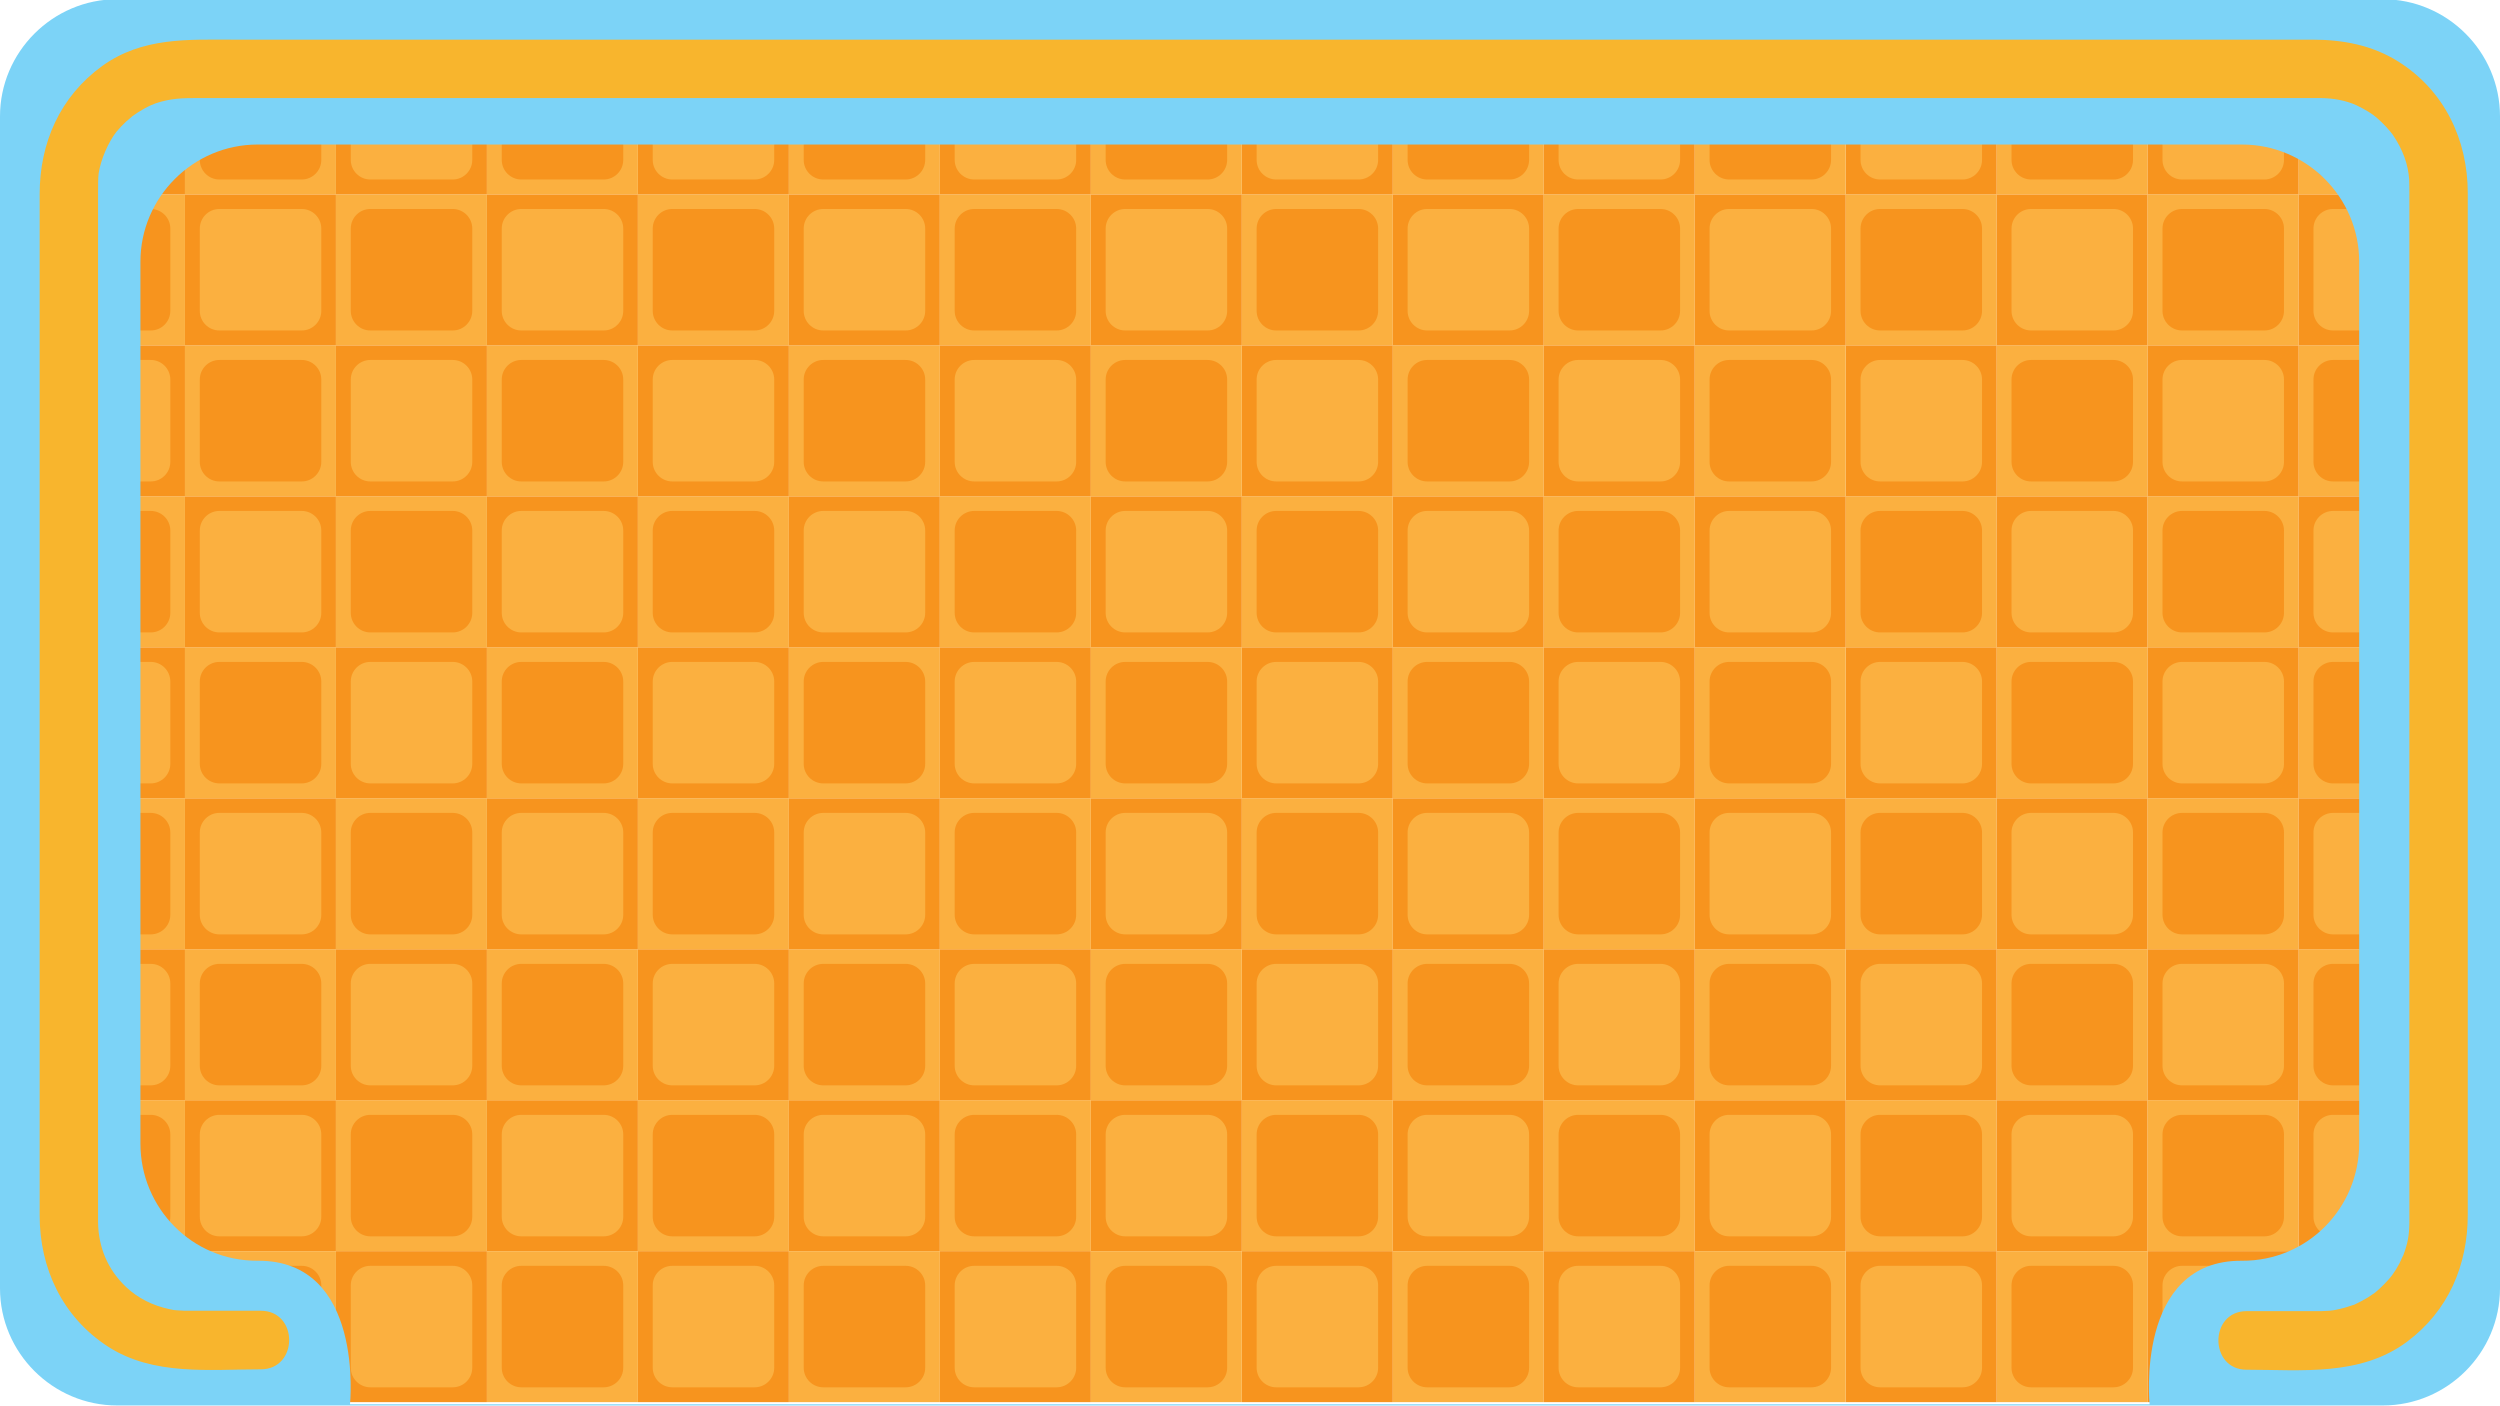 <?xml version="1.0" encoding="utf-8"?>
<!-- Generator: Adobe Illustrator 19.1.0, SVG Export Plug-In . SVG Version: 6.00 Build 0)  -->
<svg version="1.1" id="Layer_1" xmlns="http://www.w3.org/2000/svg" xmlns:xlink="http://www.w3.org/1999/xlink" x="0px" y="0px"
	 viewBox="0 0 1280 720" style="enable-background:new 0 0 1280 720;" xml:space="preserve">
<style type="text/css">
	.st0{fill:#FBB040;}
	.st1{fill:#F7941E;}
	.st2{fill:#7CD3F7;}
	.st3{fill:none;stroke:#F8B52D;stroke-width:24;stroke-miterlimit:10;}
	.st4{fill:#F8B52D;}
</style>
<g>
	<g>
		<g>
			<g>
				<rect x="945" y="563.3" class="st0" width="77.3" height="77.3"/>
				<path class="st1" d="M1004.8,633h-42.2c-5.5,0-10-4.5-10-10v-42.2c0-5.5,4.5-10,10-10h42.2c5.5,0,10,4.5,10,10V623
					C1014.8,628.5,1010.3,633,1004.8,633z"/>
				<rect x="1022.3" y="563.3" class="st1" width="77.3" height="77.3"/>
				<path class="st0" d="M1082.1,633h-42.2c-5.5,0-10-4.5-10-10v-42.2c0-5.5,4.5-10,10-10h42.2c5.5,0,10,4.5,10,10V623
					C1092.1,628.5,1087.6,633,1082.1,633z"/>
				<rect x="1022.3" y="486" class="st0" width="77.3" height="77.3"/>
				<path class="st1" d="M1039.9,555.7h42.2c5.5,0,10-4.5,10-10v-42.2c0-5.5-4.5-10-10-10h-42.2c-5.5,0-10,4.5-10,10v42.2
					C1029.9,551.2,1034.4,555.7,1039.9,555.7z"/>
				<rect x="945" y="486" class="st1" width="77.3" height="77.3"/>
				<path class="st0" d="M962.6,555.7h42.2c5.5,0,10-4.5,10-10v-42.2c0-5.5-4.5-10-10-10h-42.2c-5.5,0-10,4.5-10,10v42.2
					C952.6,551.2,957.1,555.7,962.6,555.7z"/>
			</g>
			<g>
				<rect x="1099.6" y="563.3" class="st0" width="77.3" height="77.3"/>
				<path class="st1" d="M1159.4,633h-42.2c-5.5,0-10-4.5-10-10v-42.2c0-5.5,4.5-10,10-10h42.2c5.5,0,10,4.5,10,10V623
					C1169.4,628.5,1164.9,633,1159.4,633z"/>
				<rect x="1176.9" y="563.3" class="st1" width="77.3" height="77.3"/>
				<path class="st0" d="M1236.7,633h-42.2c-5.5,0-10-4.5-10-10v-42.2c0-5.5,4.5-10,10-10h42.2c5.5,0,10,4.5,10,10V623
					C1246.7,628.5,1242.2,633,1236.7,633z"/>
				<rect x="1176.9" y="486" class="st0" width="77.3" height="77.3"/>
				<path class="st1" d="M1194.5,555.7h42.2c5.5,0,10-4.5,10-10v-42.2c0-5.5-4.5-10-10-10h-42.2c-5.5,0-10,4.5-10,10v42.2
					C1184.5,551.2,1189,555.7,1194.5,555.7z"/>
				<rect x="1099.6" y="486" class="st1" width="77.3" height="77.3"/>
				<path class="st0" d="M1117.2,555.7h42.2c5.5,0,10-4.5,10-10v-42.2c0-5.5-4.5-10-10-10h-42.2c-5.5,0-10,4.5-10,10v42.2
					C1107.2,551.2,1111.7,555.7,1117.2,555.7z"/>
			</g>
			<g>
				<rect x="635.8" y="563.3" class="st0" width="77.3" height="77.3"/>
				<path class="st1" d="M695.6,633h-42.2c-5.5,0-10-4.5-10-10v-42.2c0-5.5,4.5-10,10-10h42.2c5.5,0,10,4.5,10,10V623
					C705.6,628.5,701.1,633,695.6,633z"/>
				<rect x="713.1" y="563.3" class="st1" width="77.3" height="77.3"/>
				<path class="st0" d="M772.9,633h-42.2c-5.5,0-10-4.5-10-10v-42.2c0-5.5,4.5-10,10-10h42.2c5.5,0,10,4.5,10,10V623
					C782.9,628.5,778.4,633,772.9,633z"/>
				<rect x="713.1" y="486" class="st0" width="77.3" height="77.3"/>
				<path class="st1" d="M730.7,555.7h42.2c5.5,0,10-4.5,10-10v-42.2c0-5.5-4.5-10-10-10h-42.2c-5.5,0-10,4.5-10,10v42.2
					C720.7,551.2,725.2,555.7,730.7,555.7z"/>
				<rect x="635.8" y="486" class="st1" width="77.3" height="77.3"/>
				<path class="st0" d="M653.4,555.7h42.2c5.5,0,10-4.5,10-10v-42.2c0-5.5-4.5-10-10-10h-42.2c-5.5,0-10,4.5-10,10v42.2
					C643.4,551.2,647.9,555.7,653.4,555.7z"/>
			</g>
			<g>
				<rect x="790.4" y="563.3" class="st0" width="77.3" height="77.3"/>
				<path class="st1" d="M850.2,633H808c-5.5,0-10-4.5-10-10v-42.2c0-5.5,4.5-10,10-10h42.2c5.5,0,10,4.5,10,10V623
					C860.2,628.5,855.7,633,850.2,633z"/>
				<rect x="867.7" y="563.3" class="st1" width="77.3" height="77.3"/>
				<path class="st0" d="M927.5,633h-42.2c-5.5,0-10-4.5-10-10v-42.2c0-5.5,4.5-10,10-10h42.2c5.5,0,10,4.5,10,10V623
					C937.5,628.5,933,633,927.5,633z"/>
				<rect x="867.7" y="486" class="st0" width="77.3" height="77.3"/>
				<path class="st1" d="M885.3,555.7h42.2c5.5,0,10-4.5,10-10v-42.2c0-5.5-4.5-10-10-10h-42.2c-5.5,0-10,4.5-10,10v42.2
					C875.3,551.2,879.8,555.7,885.3,555.7z"/>
				<rect x="790.4" y="486" class="st1" width="77.3" height="77.3"/>
				<path class="st0" d="M808,555.7h42.2c5.5,0,10-4.5,10-10v-42.2c0-5.5-4.5-10-10-10H808c-5.5,0-10,4.5-10,10v42.2
					C798,551.2,802.5,555.7,808,555.7z"/>
			</g>
			<g>
				<rect x="945" y="408.7" class="st0" width="77.3" height="77.3"/>
				<path class="st1" d="M1004.8,478.4h-42.2c-5.5,0-10-4.5-10-10v-42.2c0-5.5,4.5-10,10-10h42.2c5.5,0,10,4.5,10,10v42.2
					C1014.8,473.9,1010.3,478.4,1004.8,478.4z"/>
				<rect x="1022.3" y="408.7" class="st1" width="77.3" height="77.3"/>
				<path class="st0" d="M1082.1,478.4h-42.2c-5.5,0-10-4.5-10-10v-42.2c0-5.5,4.5-10,10-10h42.2c5.5,0,10,4.5,10,10v42.2
					C1092.1,473.9,1087.6,478.4,1082.1,478.4z"/>
				<rect x="1022.3" y="331.4" class="st0" width="77.3" height="77.3"/>
				<path class="st1" d="M1039.9,401.1h42.2c5.5,0,10-4.5,10-10v-42.2c0-5.5-4.5-10-10-10h-42.2c-5.5,0-10,4.5-10,10v42.2
					C1029.9,396.6,1034.4,401.1,1039.9,401.1z"/>
				<rect x="945" y="331.4" class="st1" width="77.3" height="77.3"/>
				<path class="st0" d="M962.6,401.1h42.2c5.5,0,10-4.5,10-10v-42.2c0-5.5-4.5-10-10-10h-42.2c-5.5,0-10,4.5-10,10v42.2
					C952.6,396.6,957.1,401.1,962.6,401.1z"/>
			</g>
			<g>
				<rect x="1099.6" y="408.7" class="st0" width="77.3" height="77.3"/>
				<path class="st1" d="M1159.4,478.4h-42.2c-5.5,0-10-4.5-10-10v-42.2c0-5.5,4.5-10,10-10h42.2c5.5,0,10,4.5,10,10v42.2
					C1169.4,473.9,1164.9,478.4,1159.4,478.4z"/>
				<rect x="1176.9" y="408.7" class="st1" width="77.3" height="77.3"/>
				<path class="st0" d="M1236.7,478.4h-42.2c-5.5,0-10-4.5-10-10v-42.2c0-5.5,4.5-10,10-10h42.2c5.5,0,10,4.5,10,10v42.2
					C1246.7,473.9,1242.2,478.4,1236.7,478.4z"/>
				<rect x="1176.9" y="331.4" class="st0" width="77.3" height="77.3"/>
				<path class="st1" d="M1194.5,401.1h42.2c5.5,0,10-4.5,10-10v-42.2c0-5.5-4.5-10-10-10h-42.2c-5.5,0-10,4.5-10,10v42.2
					C1184.5,396.6,1189,401.1,1194.5,401.1z"/>
				<rect x="1099.6" y="331.4" class="st1" width="77.3" height="77.3"/>
				<path class="st0" d="M1117.2,401.1h42.2c5.5,0,10-4.5,10-10v-42.2c0-5.5-4.5-10-10-10h-42.2c-5.5,0-10,4.5-10,10v42.2
					C1107.2,396.6,1111.7,401.1,1117.2,401.1z"/>
			</g>
			<g>
				<rect x="635.8" y="408.7" class="st0" width="77.3" height="77.3"/>
				<path class="st1" d="M695.6,478.4h-42.2c-5.5,0-10-4.5-10-10v-42.2c0-5.5,4.5-10,10-10h42.2c5.5,0,10,4.5,10,10v42.2
					C705.6,473.9,701.1,478.4,695.6,478.4z"/>
				<rect x="713.1" y="408.7" class="st1" width="77.3" height="77.3"/>
				<path class="st0" d="M772.9,478.4h-42.2c-5.5,0-10-4.5-10-10v-42.2c0-5.5,4.5-10,10-10h42.2c5.5,0,10,4.5,10,10v42.2
					C782.9,473.9,778.4,478.4,772.9,478.4z"/>
				<rect x="713.1" y="331.4" class="st0" width="77.3" height="77.3"/>
				<path class="st1" d="M730.7,401.1h42.2c5.5,0,10-4.5,10-10v-42.2c0-5.5-4.5-10-10-10h-42.2c-5.5,0-10,4.5-10,10v42.2
					C720.7,396.6,725.2,401.1,730.7,401.1z"/>
				<rect x="635.8" y="331.4" class="st1" width="77.3" height="77.3"/>
				<path class="st0" d="M653.4,401.1h42.2c5.5,0,10-4.5,10-10v-42.2c0-5.5-4.5-10-10-10h-42.2c-5.5,0-10,4.5-10,10v42.2
					C643.4,396.6,647.9,401.1,653.4,401.1z"/>
			</g>
			<g>
				<rect x="790.4" y="408.7" class="st0" width="77.3" height="77.3"/>
				<path class="st1" d="M850.2,478.4H808c-5.5,0-10-4.5-10-10v-42.2c0-5.5,4.5-10,10-10h42.2c5.5,0,10,4.5,10,10v42.2
					C860.2,473.9,855.7,478.4,850.2,478.4z"/>
				<rect x="867.7" y="408.7" class="st1" width="77.3" height="77.3"/>
				<path class="st0" d="M927.5,478.4h-42.2c-5.5,0-10-4.5-10-10v-42.2c0-5.5,4.5-10,10-10h42.2c5.5,0,10,4.5,10,10v42.2
					C937.5,473.9,933,478.4,927.5,478.4z"/>
				<rect x="867.7" y="331.4" class="st0" width="77.3" height="77.3"/>
				<path class="st1" d="M885.3,401.1h42.2c5.5,0,10-4.5,10-10v-42.2c0-5.5-4.5-10-10-10h-42.2c-5.5,0-10,4.5-10,10v42.2
					C875.3,396.6,879.8,401.1,885.3,401.1z"/>
				<rect x="790.4" y="331.4" class="st1" width="77.3" height="77.3"/>
				<path class="st0" d="M808,401.1h42.2c5.5,0,10-4.5,10-10v-42.2c0-5.5-4.5-10-10-10H808c-5.5,0-10,4.5-10,10v42.2
					C798,396.6,802.5,401.1,808,401.1z"/>
			</g>
			<g>
				<rect x="945" y="254.1" class="st0" width="77.3" height="77.3"/>
				<path class="st1" d="M1004.8,323.8h-42.2c-5.5,0-10-4.5-10-10v-42.2c0-5.5,4.5-10,10-10h42.2c5.5,0,10,4.5,10,10v42.2
					C1014.8,319.3,1010.3,323.8,1004.8,323.8z"/>
				<rect x="1022.3" y="254.1" class="st1" width="77.3" height="77.3"/>
				<path class="st0" d="M1082.1,323.8h-42.2c-5.5,0-10-4.5-10-10v-42.2c0-5.5,4.5-10,10-10h42.2c5.5,0,10,4.5,10,10v42.2
					C1092.1,319.3,1087.6,323.8,1082.1,323.8z"/>
				<rect x="1022.3" y="176.8" class="st0" width="77.3" height="77.3"/>
				<path class="st1" d="M1039.9,246.5h42.2c5.5,0,10-4.5,10-10v-42.2c0-5.5-4.5-10-10-10h-42.2c-5.5,0-10,4.5-10,10v42.2
					C1029.9,242,1034.4,246.5,1039.9,246.5z"/>
				<rect x="945" y="176.8" class="st1" width="77.3" height="77.3"/>
				<path class="st0" d="M962.6,246.5h42.2c5.5,0,10-4.5,10-10v-42.2c0-5.5-4.5-10-10-10h-42.2c-5.5,0-10,4.5-10,10v42.2
					C952.6,242,957.1,246.5,962.6,246.5z"/>
			</g>
			<g>
				<rect x="1099.6" y="254.1" class="st0" width="77.3" height="77.3"/>
				<path class="st1" d="M1159.4,323.8h-42.2c-5.5,0-10-4.5-10-10v-42.2c0-5.5,4.5-10,10-10h42.2c5.5,0,10,4.5,10,10v42.2
					C1169.4,319.3,1164.9,323.8,1159.4,323.8z"/>
				<rect x="1176.9" y="254.1" class="st1" width="77.3" height="77.3"/>
				<path class="st0" d="M1236.7,323.8h-42.2c-5.5,0-10-4.5-10-10v-42.2c0-5.5,4.5-10,10-10h42.2c5.5,0,10,4.5,10,10v42.2
					C1246.7,319.3,1242.2,323.8,1236.7,323.8z"/>
				<rect x="1176.9" y="176.8" class="st0" width="77.3" height="77.3"/>
				<path class="st1" d="M1194.5,246.5h42.2c5.5,0,10-4.5,10-10v-42.2c0-5.5-4.5-10-10-10h-42.2c-5.5,0-10,4.5-10,10v42.2
					C1184.5,242,1189,246.5,1194.5,246.5z"/>
				<rect x="1099.6" y="176.8" class="st1" width="77.3" height="77.3"/>
				<path class="st0" d="M1117.2,246.5h42.2c5.5,0,10-4.5,10-10v-42.2c0-5.5-4.5-10-10-10h-42.2c-5.5,0-10,4.5-10,10v42.2
					C1107.2,242,1111.7,246.5,1117.2,246.5z"/>
			</g>
			<g>
				<rect x="635.8" y="254.1" class="st0" width="77.3" height="77.3"/>
				<path class="st1" d="M695.6,323.8h-42.2c-5.5,0-10-4.5-10-10v-42.2c0-5.5,4.5-10,10-10h42.2c5.5,0,10,4.5,10,10v42.2
					C705.6,319.3,701.1,323.8,695.6,323.8z"/>
				<rect x="713.1" y="254.1" class="st1" width="77.3" height="77.3"/>
				<path class="st0" d="M772.9,323.8h-42.2c-5.5,0-10-4.5-10-10v-42.2c0-5.5,4.5-10,10-10h42.2c5.5,0,10,4.5,10,10v42.2
					C782.9,319.3,778.4,323.8,772.9,323.8z"/>
				<rect x="713.1" y="176.8" class="st0" width="77.3" height="77.3"/>
				<path class="st1" d="M730.7,246.5h42.2c5.5,0,10-4.5,10-10v-42.2c0-5.5-4.5-10-10-10h-42.2c-5.5,0-10,4.5-10,10v42.2
					C720.7,242,725.2,246.5,730.7,246.5z"/>
				<rect x="635.8" y="176.8" class="st1" width="77.3" height="77.3"/>
				<path class="st0" d="M653.4,246.5h42.2c5.5,0,10-4.5,10-10v-42.2c0-5.5-4.5-10-10-10h-42.2c-5.5,0-10,4.5-10,10v42.2
					C643.4,242,647.9,246.5,653.4,246.5z"/>
			</g>
			<g>
				<rect x="790.4" y="254.1" class="st0" width="77.3" height="77.3"/>
				<path class="st1" d="M850.2,323.8H808c-5.5,0-10-4.5-10-10v-42.2c0-5.5,4.5-10,10-10h42.2c5.5,0,10,4.5,10,10v42.2
					C860.2,319.3,855.7,323.8,850.2,323.8z"/>
				<rect x="867.7" y="254.1" class="st1" width="77.3" height="77.3"/>
				<path class="st0" d="M927.5,323.8h-42.2c-5.5,0-10-4.5-10-10v-42.2c0-5.5,4.5-10,10-10h42.2c5.5,0,10,4.5,10,10v42.2
					C937.5,319.3,933,323.8,927.5,323.8z"/>
				<rect x="867.7" y="176.8" class="st0" width="77.3" height="77.3"/>
				<path class="st1" d="M885.3,246.5h42.2c5.5,0,10-4.5,10-10v-42.2c0-5.5-4.5-10-10-10h-42.2c-5.5,0-10,4.5-10,10v42.2
					C875.3,242,879.8,246.5,885.3,246.5z"/>
				<rect x="790.4" y="176.8" class="st1" width="77.3" height="77.3"/>
				<path class="st0" d="M808,246.5h42.2c5.5,0,10-4.5,10-10v-42.2c0-5.5-4.5-10-10-10H808c-5.5,0-10,4.5-10,10v42.2
					C798,242,802.5,246.5,808,246.5z"/>
			</g>
			<g>
				<rect x="945" y="99.5" class="st0" width="77.3" height="77.3"/>
				<path class="st1" d="M1004.8,169.2h-42.2c-5.5,0-10-4.5-10-10V117c0-5.5,4.5-10,10-10h42.2c5.5,0,10,4.5,10,10v42.2
					C1014.8,164.7,1010.3,169.2,1004.8,169.2z"/>
				<rect x="1022.3" y="99.5" class="st1" width="77.3" height="77.3"/>
				<path class="st0" d="M1082.1,169.2h-42.2c-5.5,0-10-4.5-10-10V117c0-5.5,4.5-10,10-10h42.2c5.5,0,10,4.5,10,10v42.2
					C1092.1,164.7,1087.6,169.2,1082.1,169.2z"/>
				<rect x="1022.3" y="22.2" class="st0" width="77.3" height="77.3"/>
				<path class="st1" d="M1039.9,91.9h42.2c5.5,0,10-4.5,10-10V39.7c0-5.5-4.5-10-10-10h-42.2c-5.5,0-10,4.5-10,10v42.2
					C1029.9,87.4,1034.4,91.9,1039.9,91.9z"/>
				<rect x="945" y="22.2" class="st1" width="77.3" height="77.3"/>
				<path class="st0" d="M962.6,91.9h42.2c5.5,0,10-4.5,10-10V39.7c0-5.5-4.5-10-10-10h-42.2c-5.5,0-10,4.5-10,10v42.2
					C952.6,87.4,957.1,91.9,962.6,91.9z"/>
			</g>
			<g>
				<rect x="1099.6" y="99.5" class="st0" width="77.3" height="77.3"/>
				<path class="st1" d="M1159.4,169.2h-42.2c-5.5,0-10-4.5-10-10V117c0-5.5,4.5-10,10-10h42.2c5.5,0,10,4.5,10,10v42.2
					C1169.4,164.7,1164.9,169.2,1159.4,169.2z"/>
				<rect x="1176.9" y="99.5" class="st1" width="77.3" height="77.3"/>
				<path class="st0" d="M1236.7,169.2h-42.2c-5.5,0-10-4.5-10-10V117c0-5.5,4.5-10,10-10h42.2c5.5,0,10,4.5,10,10v42.2
					C1246.7,164.7,1242.2,169.2,1236.7,169.2z"/>
				<rect x="1176.9" y="22.2" class="st0" width="77.3" height="77.3"/>
				<path class="st1" d="M1194.5,91.9h42.2c5.5,0,10-4.5,10-10V39.7c0-5.5-4.5-10-10-10h-42.2c-5.5,0-10,4.5-10,10v42.2
					C1184.5,87.4,1189,91.9,1194.5,91.9z"/>
				<rect x="1099.6" y="22.2" class="st1" width="77.3" height="77.3"/>
				<path class="st0" d="M1117.2,91.9h42.2c5.5,0,10-4.5,10-10V39.7c0-5.5-4.5-10-10-10h-42.2c-5.5,0-10,4.5-10,10v42.2
					C1107.2,87.4,1111.7,91.9,1117.2,91.9z"/>
			</g>
			<g>
				<rect x="635.8" y="99.5" class="st0" width="77.3" height="77.3"/>
				<path class="st1" d="M695.6,169.2h-42.2c-5.5,0-10-4.5-10-10V117c0-5.5,4.5-10,10-10h42.2c5.5,0,10,4.5,10,10v42.2
					C705.6,164.7,701.1,169.2,695.6,169.2z"/>
				<rect x="713.1" y="99.5" class="st1" width="77.3" height="77.3"/>
				<path class="st0" d="M772.9,169.2h-42.2c-5.5,0-10-4.5-10-10V117c0-5.5,4.5-10,10-10h42.2c5.5,0,10,4.5,10,10v42.2
					C782.9,164.7,778.4,169.2,772.9,169.2z"/>
				<rect x="713.1" y="22.2" class="st0" width="77.3" height="77.3"/>
				<path class="st1" d="M730.7,91.9h42.2c5.5,0,10-4.5,10-10V39.7c0-5.5-4.5-10-10-10h-42.2c-5.5,0-10,4.5-10,10v42.2
					C720.7,87.4,725.2,91.9,730.7,91.9z"/>
				<rect x="635.8" y="22.2" class="st1" width="77.3" height="77.3"/>
				<path class="st0" d="M653.4,91.9h42.2c5.5,0,10-4.5,10-10V39.7c0-5.5-4.5-10-10-10h-42.2c-5.5,0-10,4.5-10,10v42.2
					C643.4,87.4,647.9,91.9,653.4,91.9z"/>
			</g>
			<g>
				<rect x="790.4" y="99.5" class="st0" width="77.3" height="77.3"/>
				<path class="st1" d="M850.2,169.2H808c-5.5,0-10-4.5-10-10V117c0-5.5,4.5-10,10-10h42.2c5.5,0,10,4.5,10,10v42.2
					C860.2,164.7,855.7,169.2,850.2,169.2z"/>
				<rect x="867.7" y="99.5" class="st1" width="77.3" height="77.3"/>
				<path class="st0" d="M927.5,169.2h-42.2c-5.5,0-10-4.5-10-10V117c0-5.5,4.5-10,10-10h42.2c5.5,0,10,4.5,10,10v42.2
					C937.5,164.7,933,169.2,927.5,169.2z"/>
				<rect x="867.7" y="22.2" class="st0" width="77.3" height="77.3"/>
				<path class="st1" d="M885.3,91.9h42.2c5.5,0,10-4.5,10-10V39.7c0-5.5-4.5-10-10-10h-42.2c-5.5,0-10,4.5-10,10v42.2
					C875.3,87.4,879.8,91.9,885.3,91.9z"/>
				<rect x="790.4" y="22.2" class="st1" width="77.3" height="77.3"/>
				<path class="st0" d="M808,91.9h42.2c5.5,0,10-4.5,10-10V39.7c0-5.5-4.5-10-10-10H808c-5.5,0-10,4.5-10,10v42.2
					C798,87.4,802.5,91.9,808,91.9z"/>
			</g>
			<g>
				<rect x="326.6" y="563.3" class="st0" width="77.3" height="77.3"/>
				<path class="st1" d="M386.4,633h-42.2c-5.5,0-10-4.5-10-10v-42.2c0-5.5,4.5-10,10-10h42.2c5.5,0,10,4.5,10,10V623
					C396.4,628.5,391.9,633,386.4,633z"/>
				<rect x="403.9" y="563.3" class="st1" width="77.3" height="77.3"/>
				<path class="st0" d="M463.7,633h-42.2c-5.5,0-10-4.5-10-10v-42.2c0-5.5,4.5-10,10-10h42.2c5.5,0,10,4.5,10,10V623
					C473.7,628.5,469.2,633,463.7,633z"/>
				<rect x="403.9" y="486" class="st0" width="77.3" height="77.3"/>
				<path class="st1" d="M421.5,555.7h42.2c5.5,0,10-4.5,10-10v-42.2c0-5.5-4.5-10-10-10h-42.2c-5.5,0-10,4.5-10,10v42.2
					C411.5,551.2,416,555.7,421.5,555.7z"/>
				<rect x="326.6" y="486" class="st1" width="77.3" height="77.3"/>
				<path class="st0" d="M344.2,555.7h42.2c5.5,0,10-4.5,10-10v-42.2c0-5.5-4.5-10-10-10h-42.2c-5.5,0-10,4.5-10,10v42.2
					C334.2,551.2,338.7,555.7,344.2,555.7z"/>
			</g>
			<g>
				<rect x="481.2" y="563.3" class="st0" width="77.3" height="77.3"/>
				<path class="st1" d="M541,633h-42.2c-5.5,0-10-4.5-10-10v-42.2c0-5.5,4.5-10,10-10H541c5.5,0,10,4.5,10,10V623
					C551,628.5,546.5,633,541,633z"/>
				<rect x="558.5" y="563.3" class="st1" width="77.3" height="77.3"/>
				<path class="st0" d="M618.3,633h-42.2c-5.5,0-10-4.5-10-10v-42.2c0-5.5,4.5-10,10-10h42.2c5.5,0,10,4.5,10,10V623
					C628.3,628.5,623.8,633,618.3,633z"/>
				<rect x="558.5" y="486" class="st0" width="77.3" height="77.3"/>
				<path class="st1" d="M576.1,555.7h42.2c5.5,0,10-4.5,10-10v-42.2c0-5.5-4.5-10-10-10h-42.2c-5.5,0-10,4.5-10,10v42.2
					C566.1,551.2,570.6,555.7,576.1,555.7z"/>
				<rect x="481.2" y="486" class="st1" width="77.3" height="77.3"/>
				<path class="st0" d="M498.8,555.7H541c5.5,0,10-4.5,10-10v-42.2c0-5.5-4.5-10-10-10h-42.2c-5.5,0-10,4.5-10,10v42.2
					C488.8,551.2,493.3,555.7,498.8,555.7z"/>
			</g>
			<g>
				<rect x="17.4" y="563.3" class="st0" width="77.3" height="77.3"/>
				<path class="st1" d="M77.2,633H35c-5.5,0-10-4.5-10-10v-42.2c0-5.5,4.5-10,10-10h42.2c5.5,0,10,4.5,10,10V623
					C87.2,628.5,82.7,633,77.2,633z"/>
				<rect x="94.7" y="563.3" class="st1" width="77.3" height="77.3"/>
				<path class="st0" d="M154.5,633h-42.2c-5.5,0-10-4.5-10-10v-42.2c0-5.5,4.5-10,10-10h42.2c5.5,0,10,4.5,10,10V623
					C164.5,628.5,160,633,154.5,633z"/>
				<rect x="94.7" y="486" class="st0" width="77.3" height="77.3"/>
				<path class="st1" d="M112.3,555.7h42.2c5.5,0,10-4.5,10-10v-42.2c0-5.5-4.5-10-10-10h-42.2c-5.5,0-10,4.5-10,10v42.2
					C102.3,551.2,106.8,555.7,112.3,555.7z"/>
				<rect x="17.4" y="486" class="st1" width="77.3" height="77.3"/>
				<path class="st0" d="M35,555.7h42.2c5.5,0,10-4.5,10-10v-42.2c0-5.5-4.5-10-10-10H35c-5.5,0-10,4.5-10,10v42.2
					C25,551.2,29.5,555.7,35,555.7z"/>
			</g>
			<g>
				<rect x="172" y="563.3" class="st0" width="77.3" height="77.3"/>
				<path class="st1" d="M231.8,633h-42.2c-5.5,0-10-4.5-10-10v-42.2c0-5.5,4.5-10,10-10h42.2c5.5,0,10,4.5,10,10V623
					C241.8,628.5,237.3,633,231.8,633z"/>
				<rect x="249.3" y="563.3" class="st1" width="77.3" height="77.3"/>
				<path class="st0" d="M309.1,633h-42.2c-5.5,0-10-4.5-10-10v-42.2c0-5.5,4.5-10,10-10h42.2c5.5,0,10,4.5,10,10V623
					C319.1,628.5,314.6,633,309.1,633z"/>
				<rect x="249.3" y="486" class="st0" width="77.3" height="77.3"/>
				<path class="st1" d="M266.9,555.7h42.2c5.5,0,10-4.5,10-10v-42.2c0-5.5-4.5-10-10-10h-42.2c-5.5,0-10,4.5-10,10v42.2
					C256.9,551.2,261.4,555.7,266.9,555.7z"/>
				<rect x="172" y="486" class="st1" width="77.3" height="77.3"/>
				<path class="st0" d="M189.6,555.7h42.2c5.5,0,10-4.5,10-10v-42.2c0-5.5-4.5-10-10-10h-42.2c-5.5,0-10,4.5-10,10v42.2
					C179.6,551.2,184.1,555.7,189.6,555.7z"/>
			</g>
			<g>
				<rect x="326.6" y="408.7" class="st0" width="77.3" height="77.3"/>
				<path class="st1" d="M386.4,478.4h-42.2c-5.5,0-10-4.5-10-10v-42.2c0-5.5,4.5-10,10-10h42.2c5.5,0,10,4.5,10,10v42.2
					C396.4,473.9,391.9,478.4,386.4,478.4z"/>
				<rect x="403.9" y="408.7" class="st1" width="77.3" height="77.3"/>
				<path class="st0" d="M463.7,478.4h-42.2c-5.5,0-10-4.5-10-10v-42.2c0-5.5,4.5-10,10-10h42.2c5.5,0,10,4.5,10,10v42.2
					C473.7,473.9,469.2,478.4,463.7,478.4z"/>
				<rect x="403.9" y="331.4" class="st0" width="77.3" height="77.3"/>
				<path class="st1" d="M421.5,401.1h42.2c5.5,0,10-4.5,10-10v-42.2c0-5.5-4.5-10-10-10h-42.2c-5.5,0-10,4.5-10,10v42.2
					C411.5,396.6,416,401.1,421.5,401.1z"/>
				<rect x="326.6" y="331.4" class="st1" width="77.3" height="77.3"/>
				<path class="st0" d="M344.2,401.1h42.2c5.5,0,10-4.5,10-10v-42.2c0-5.5-4.5-10-10-10h-42.2c-5.5,0-10,4.5-10,10v42.2
					C334.2,396.6,338.7,401.1,344.2,401.1z"/>
			</g>
			<g>
				<rect x="481.2" y="408.7" class="st0" width="77.3" height="77.3"/>
				<path class="st1" d="M541,478.4h-42.2c-5.5,0-10-4.5-10-10v-42.2c0-5.5,4.5-10,10-10H541c5.5,0,10,4.5,10,10v42.2
					C551,473.9,546.5,478.4,541,478.4z"/>
				<rect x="558.5" y="408.7" class="st1" width="77.3" height="77.3"/>
				<path class="st0" d="M618.3,478.4h-42.2c-5.5,0-10-4.5-10-10v-42.2c0-5.5,4.5-10,10-10h42.2c5.5,0,10,4.5,10,10v42.2
					C628.3,473.9,623.8,478.4,618.3,478.4z"/>
				<rect x="558.5" y="331.4" class="st0" width="77.3" height="77.3"/>
				<path class="st1" d="M576.1,401.1h42.2c5.5,0,10-4.5,10-10v-42.2c0-5.5-4.5-10-10-10h-42.2c-5.5,0-10,4.5-10,10v42.2
					C566.1,396.6,570.6,401.1,576.1,401.1z"/>
				<rect x="481.2" y="331.4" class="st1" width="77.3" height="77.3"/>
				<path class="st0" d="M498.8,401.1H541c5.5,0,10-4.5,10-10v-42.2c0-5.5-4.5-10-10-10h-42.2c-5.5,0-10,4.5-10,10v42.2
					C488.8,396.6,493.3,401.1,498.8,401.1z"/>
			</g>
			<g>
				<rect x="17.4" y="408.7" class="st0" width="77.3" height="77.3"/>
				<path class="st1" d="M77.2,478.4H35c-5.5,0-10-4.5-10-10v-42.2c0-5.5,4.5-10,10-10h42.2c5.5,0,10,4.5,10,10v42.2
					C87.2,473.9,82.7,478.4,77.2,478.4z"/>
				<rect x="94.7" y="408.7" class="st1" width="77.3" height="77.3"/>
				<path class="st0" d="M154.5,478.4h-42.2c-5.5,0-10-4.5-10-10v-42.2c0-5.5,4.5-10,10-10h42.2c5.5,0,10,4.5,10,10v42.2
					C164.5,473.9,160,478.4,154.5,478.4z"/>
				<rect x="94.7" y="331.4" class="st0" width="77.3" height="77.3"/>
				<path class="st1" d="M112.3,401.1h42.2c5.5,0,10-4.5,10-10v-42.2c0-5.5-4.5-10-10-10h-42.2c-5.5,0-10,4.5-10,10v42.2
					C102.3,396.6,106.8,401.1,112.3,401.1z"/>
				<rect x="17.4" y="331.4" class="st1" width="77.3" height="77.3"/>
				<path class="st0" d="M35,401.1h42.2c5.5,0,10-4.5,10-10v-42.2c0-5.5-4.5-10-10-10H35c-5.5,0-10,4.5-10,10v42.2
					C25,396.6,29.5,401.1,35,401.1z"/>
			</g>
			<g>
				<rect x="172" y="408.7" class="st0" width="77.3" height="77.3"/>
				<path class="st1" d="M231.8,478.4h-42.2c-5.5,0-10-4.5-10-10v-42.2c0-5.5,4.5-10,10-10h42.2c5.5,0,10,4.5,10,10v42.2
					C241.8,473.9,237.3,478.4,231.8,478.4z"/>
				<rect x="249.3" y="408.7" class="st1" width="77.3" height="77.3"/>
				<path class="st0" d="M309.1,478.4h-42.2c-5.5,0-10-4.5-10-10v-42.2c0-5.5,4.5-10,10-10h42.2c5.5,0,10,4.5,10,10v42.2
					C319.1,473.9,314.6,478.4,309.1,478.4z"/>
				<rect x="249.3" y="331.4" class="st0" width="77.3" height="77.3"/>
				<path class="st1" d="M266.9,401.1h42.2c5.5,0,10-4.5,10-10v-42.2c0-5.5-4.5-10-10-10h-42.2c-5.5,0-10,4.5-10,10v42.2
					C256.9,396.6,261.4,401.1,266.9,401.1z"/>
				<rect x="172" y="331.4" class="st1" width="77.3" height="77.3"/>
				<path class="st0" d="M189.6,401.1h42.2c5.5,0,10-4.5,10-10v-42.2c0-5.5-4.5-10-10-10h-42.2c-5.5,0-10,4.5-10,10v42.2
					C179.6,396.6,184.1,401.1,189.6,401.1z"/>
			</g>
			<g>
				<rect x="326.6" y="254.1" class="st0" width="77.3" height="77.3"/>
				<path class="st1" d="M386.4,323.8h-42.2c-5.5,0-10-4.5-10-10v-42.2c0-5.5,4.5-10,10-10h42.2c5.5,0,10,4.5,10,10v42.2
					C396.4,319.3,391.9,323.8,386.4,323.8z"/>
				<rect x="403.9" y="254.1" class="st1" width="77.3" height="77.3"/>
				<path class="st0" d="M463.7,323.8h-42.2c-5.5,0-10-4.5-10-10v-42.2c0-5.5,4.5-10,10-10h42.2c5.5,0,10,4.5,10,10v42.2
					C473.7,319.3,469.2,323.8,463.7,323.8z"/>
				<rect x="403.9" y="176.8" class="st0" width="77.3" height="77.3"/>
				<path class="st1" d="M421.5,246.5h42.2c5.5,0,10-4.5,10-10v-42.2c0-5.5-4.5-10-10-10h-42.2c-5.5,0-10,4.5-10,10v42.2
					C411.5,242,416,246.5,421.5,246.5z"/>
				<rect x="326.6" y="176.8" class="st1" width="77.3" height="77.3"/>
				<path class="st0" d="M344.2,246.5h42.2c5.5,0,10-4.5,10-10v-42.2c0-5.5-4.5-10-10-10h-42.2c-5.5,0-10,4.5-10,10v42.2
					C334.2,242,338.7,246.5,344.2,246.5z"/>
			</g>
			<g>
				<rect x="481.2" y="254.1" class="st0" width="77.3" height="77.3"/>
				<path class="st1" d="M541,323.8h-42.2c-5.5,0-10-4.5-10-10v-42.2c0-5.5,4.5-10,10-10H541c5.5,0,10,4.5,10,10v42.2
					C551,319.3,546.5,323.8,541,323.8z"/>
				<rect x="558.5" y="254.1" class="st1" width="77.3" height="77.3"/>
				<path class="st0" d="M618.3,323.8h-42.2c-5.5,0-10-4.5-10-10v-42.2c0-5.5,4.5-10,10-10h42.2c5.5,0,10,4.5,10,10v42.2
					C628.3,319.3,623.8,323.8,618.3,323.8z"/>
				<rect x="558.5" y="176.8" class="st0" width="77.3" height="77.3"/>
				<path class="st1" d="M576.1,246.5h42.2c5.5,0,10-4.5,10-10v-42.2c0-5.5-4.5-10-10-10h-42.2c-5.5,0-10,4.5-10,10v42.2
					C566.1,242,570.6,246.5,576.1,246.5z"/>
				<rect x="481.2" y="176.8" class="st1" width="77.3" height="77.3"/>
				<path class="st0" d="M498.8,246.5H541c5.5,0,10-4.5,10-10v-42.2c0-5.5-4.5-10-10-10h-42.2c-5.5,0-10,4.5-10,10v42.2
					C488.8,242,493.3,246.5,498.8,246.5z"/>
			</g>
			<g>
				<rect x="17.4" y="254.1" class="st0" width="77.3" height="77.3"/>
				<path class="st1" d="M77.2,323.8H35c-5.5,0-10-4.5-10-10v-42.2c0-5.5,4.5-10,10-10h42.2c5.5,0,10,4.5,10,10v42.2
					C87.2,319.3,82.7,323.8,77.2,323.8z"/>
				<rect x="94.7" y="254.1" class="st1" width="77.3" height="77.3"/>
				<path class="st0" d="M154.5,323.8h-42.2c-5.5,0-10-4.5-10-10v-42.2c0-5.5,4.5-10,10-10h42.2c5.5,0,10,4.5,10,10v42.2
					C164.5,319.3,160,323.8,154.5,323.8z"/>
				<rect x="94.7" y="176.8" class="st0" width="77.3" height="77.3"/>
				<path class="st1" d="M112.3,246.5h42.2c5.5,0,10-4.5,10-10v-42.2c0-5.5-4.5-10-10-10h-42.2c-5.5,0-10,4.5-10,10v42.2
					C102.3,242,106.8,246.5,112.3,246.5z"/>
				<rect x="17.4" y="176.8" class="st1" width="77.3" height="77.3"/>
				<path class="st0" d="M35,246.5h42.2c5.5,0,10-4.5,10-10v-42.2c0-5.5-4.5-10-10-10H35c-5.5,0-10,4.5-10,10v42.2
					C25,242,29.5,246.5,35,246.5z"/>
			</g>
			<g>
				<rect x="172" y="254.1" class="st0" width="77.3" height="77.3"/>
				<path class="st1" d="M231.8,323.8h-42.2c-5.5,0-10-4.5-10-10v-42.2c0-5.5,4.5-10,10-10h42.2c5.5,0,10,4.5,10,10v42.2
					C241.8,319.3,237.3,323.8,231.8,323.8z"/>
				<rect x="249.3" y="254.1" class="st1" width="77.3" height="77.3"/>
				<path class="st0" d="M309.1,323.8h-42.2c-5.5,0-10-4.5-10-10v-42.2c0-5.5,4.5-10,10-10h42.2c5.5,0,10,4.5,10,10v42.2
					C319.1,319.3,314.6,323.8,309.1,323.8z"/>
				<rect x="249.3" y="176.8" class="st0" width="77.3" height="77.3"/>
				<path class="st1" d="M266.9,246.5h42.2c5.5,0,10-4.5,10-10v-42.2c0-5.5-4.5-10-10-10h-42.2c-5.5,0-10,4.5-10,10v42.2
					C256.9,242,261.4,246.5,266.9,246.5z"/>
				<rect x="172" y="176.8" class="st1" width="77.3" height="77.3"/>
				<path class="st0" d="M189.6,246.5h42.2c5.5,0,10-4.5,10-10v-42.2c0-5.5-4.5-10-10-10h-42.2c-5.5,0-10,4.5-10,10v42.2
					C179.6,242,184.1,246.5,189.6,246.5z"/>
			</g>
			<g>
				<rect x="326.6" y="99.5" class="st0" width="77.3" height="77.3"/>
				<path class="st1" d="M386.4,169.2h-42.2c-5.5,0-10-4.5-10-10V117c0-5.5,4.5-10,10-10h42.2c5.5,0,10,4.5,10,10v42.2
					C396.4,164.7,391.9,169.2,386.4,169.2z"/>
				<rect x="403.9" y="99.5" class="st1" width="77.3" height="77.3"/>
				<path class="st0" d="M463.7,169.2h-42.2c-5.5,0-10-4.5-10-10V117c0-5.5,4.5-10,10-10h42.2c5.5,0,10,4.5,10,10v42.2
					C473.7,164.7,469.2,169.2,463.7,169.2z"/>
				<rect x="403.9" y="22.2" class="st0" width="77.3" height="77.3"/>
				<path class="st1" d="M421.5,91.9h42.2c5.5,0,10-4.5,10-10V39.7c0-5.5-4.5-10-10-10h-42.2c-5.5,0-10,4.5-10,10v42.2
					C411.5,87.4,416,91.9,421.5,91.9z"/>
				<rect x="326.6" y="22.2" class="st1" width="77.3" height="77.3"/>
				<path class="st0" d="M344.2,91.9h42.2c5.5,0,10-4.5,10-10V39.7c0-5.5-4.5-10-10-10h-42.2c-5.5,0-10,4.5-10,10v42.2
					C334.2,87.4,338.7,91.9,344.2,91.9z"/>
			</g>
			<g>
				<rect x="481.2" y="99.5" class="st0" width="77.3" height="77.3"/>
				<path class="st1" d="M541,169.2h-42.2c-5.5,0-10-4.5-10-10V117c0-5.5,4.5-10,10-10H541c5.5,0,10,4.5,10,10v42.2
					C551,164.7,546.5,169.2,541,169.2z"/>
				<rect x="558.5" y="99.5" class="st1" width="77.3" height="77.3"/>
				<path class="st0" d="M618.3,169.2h-42.2c-5.5,0-10-4.5-10-10V117c0-5.5,4.5-10,10-10h42.2c5.5,0,10,4.5,10,10v42.2
					C628.3,164.7,623.8,169.2,618.3,169.2z"/>
				<rect x="558.5" y="22.2" class="st0" width="77.3" height="77.3"/>
				<path class="st1" d="M576.1,91.9h42.2c5.5,0,10-4.5,10-10V39.7c0-5.5-4.5-10-10-10h-42.2c-5.5,0-10,4.5-10,10v42.2
					C566.1,87.4,570.6,91.9,576.1,91.9z"/>
				<rect x="481.2" y="22.2" class="st1" width="77.3" height="77.3"/>
				<path class="st0" d="M498.8,91.9H541c5.5,0,10-4.5,10-10V39.7c0-5.5-4.5-10-10-10h-42.2c-5.5,0-10,4.5-10,10v42.2
					C488.8,87.4,493.3,91.9,498.8,91.9z"/>
			</g>
			<g>
				<rect x="17.4" y="99.5" class="st0" width="77.3" height="77.3"/>
				<path class="st1" d="M77.2,169.2H35c-5.5,0-10-4.5-10-10V117c0-5.5,4.5-10,10-10h42.2c5.5,0,10,4.5,10,10v42.2
					C87.2,164.7,82.7,169.2,77.2,169.2z"/>
				<rect x="94.7" y="99.5" class="st1" width="77.3" height="77.3"/>
				<path class="st0" d="M154.5,169.2h-42.2c-5.5,0-10-4.5-10-10V117c0-5.5,4.5-10,10-10h42.2c5.5,0,10,4.5,10,10v42.2
					C164.5,164.7,160,169.2,154.5,169.2z"/>
				<rect x="94.7" y="22.2" class="st0" width="77.3" height="77.3"/>
				<path class="st1" d="M112.3,91.9h42.2c5.5,0,10-4.5,10-10V39.7c0-5.5-4.5-10-10-10h-42.2c-5.5,0-10,4.5-10,10v42.2
					C102.3,87.4,106.8,91.9,112.3,91.9z"/>
				<rect x="17.4" y="22.2" class="st1" width="77.3" height="77.3"/>
				<path class="st0" d="M35,91.9h42.2c5.5,0,10-4.5,10-10V39.7c0-5.5-4.5-10-10-10H35c-5.5,0-10,4.5-10,10v42.2
					C25,87.4,29.5,91.9,35,91.9z"/>
			</g>
			<g>
				<rect x="172" y="99.5" class="st0" width="77.3" height="77.3"/>
				<path class="st1" d="M231.8,169.2h-42.2c-5.5,0-10-4.5-10-10V117c0-5.5,4.5-10,10-10h42.2c5.5,0,10,4.5,10,10v42.2
					C241.8,164.7,237.3,169.2,231.8,169.2z"/>
				<rect x="249.3" y="99.5" class="st1" width="77.3" height="77.3"/>
				<path class="st0" d="M309.1,169.2h-42.2c-5.5,0-10-4.5-10-10V117c0-5.5,4.5-10,10-10h42.2c5.5,0,10,4.5,10,10v42.2
					C319.1,164.7,314.6,169.2,309.1,169.2z"/>
				<rect x="249.3" y="22.2" class="st0" width="77.3" height="77.3"/>
				<path class="st1" d="M266.9,91.9h42.2c5.5,0,10-4.5,10-10V39.7c0-5.5-4.5-10-10-10h-42.2c-5.5,0-10,4.5-10,10v42.2
					C256.9,87.4,261.4,91.9,266.9,91.9z"/>
				<rect x="172" y="22.2" class="st1" width="77.3" height="77.3"/>
				<path class="st0" d="M189.6,91.9h42.2c5.5,0,10-4.5,10-10V39.7c0-5.5-4.5-10-10-10h-42.2c-5.5,0-10,4.5-10,10v42.2
					C179.6,87.4,184.1,91.9,189.6,91.9z"/>
			</g>
		</g>
		<rect x="1022.3" y="640.6" class="st0" width="77.3" height="77.3"/>
		<path class="st1" d="M1039.9,710.3h42.2c5.5,0,10-4.5,10-10v-42.2c0-5.5-4.5-10-10-10h-42.2c-5.5,0-10,4.5-10,10v42.2
			C1029.9,705.8,1034.4,710.3,1039.9,710.3z"/>
		<rect x="945" y="640.6" class="st1" width="77.3" height="77.3"/>
		<path class="st0" d="M962.6,710.3h42.2c5.5,0,10-4.5,10-10v-42.2c0-5.5-4.5-10-10-10h-42.2c-5.5,0-10,4.5-10,10v42.2
			C952.6,705.8,957.1,710.3,962.6,710.3z"/>
		<rect x="1099.6" y="640.6" class="st1" width="77.3" height="77.3"/>
		<path class="st0" d="M1117.2,710.3h42.2c5.5,0,10-4.5,10-10v-42.2c0-5.5-4.5-10-10-10h-42.2c-5.5,0-10,4.5-10,10v42.2
			C1107.2,705.8,1111.7,710.3,1117.2,710.3z"/>
		<rect x="713.1" y="640.6" class="st0" width="77.3" height="77.3"/>
		<path class="st1" d="M730.7,710.3h42.2c5.5,0,10-4.5,10-10v-42.2c0-5.5-4.5-10-10-10h-42.2c-5.5,0-10,4.5-10,10v42.2
			C720.7,705.8,725.2,710.3,730.7,710.3z"/>
		<rect x="635.8" y="640.6" class="st1" width="77.3" height="77.3"/>
		<path class="st0" d="M653.4,710.3h42.2c5.5,0,10-4.5,10-10v-42.2c0-5.5-4.5-10-10-10h-42.2c-5.5,0-10,4.5-10,10v42.2
			C643.4,705.8,647.9,710.3,653.4,710.3z"/>
		<rect x="867.7" y="640.6" class="st0" width="77.3" height="77.3"/>
		<path class="st1" d="M885.3,710.3h42.2c5.5,0,10-4.5,10-10v-42.2c0-5.5-4.5-10-10-10h-42.2c-5.5,0-10,4.5-10,10v42.2
			C875.3,705.8,879.8,710.3,885.3,710.3z"/>
		<rect x="790.4" y="640.6" class="st1" width="77.3" height="77.3"/>
		<path class="st0" d="M808,710.3h42.2c5.5,0,10-4.5,10-10v-42.2c0-5.5-4.5-10-10-10H808c-5.5,0-10,4.5-10,10v42.2
			C798,705.8,802.5,710.3,808,710.3z"/>
		<rect x="403.9" y="640.6" class="st0" width="77.3" height="77.3"/>
		<path class="st1" d="M421.5,710.3h42.2c5.5,0,10-4.5,10-10v-42.2c0-5.5-4.5-10-10-10h-42.2c-5.5,0-10,4.5-10,10v42.2
			C411.5,705.8,416,710.3,421.5,710.3z"/>
		<rect x="326.6" y="640.6" class="st1" width="77.3" height="77.3"/>
		<path class="st0" d="M344.2,710.3h42.2c5.5,0,10-4.5,10-10v-42.2c0-5.5-4.5-10-10-10h-42.2c-5.5,0-10,4.5-10,10v42.2
			C334.2,705.8,338.7,710.3,344.2,710.3z"/>
		<rect x="558.5" y="640.6" class="st0" width="77.3" height="77.3"/>
		<path class="st1" d="M576.1,710.3h42.2c5.5,0,10-4.5,10-10v-42.2c0-5.5-4.5-10-10-10h-42.2c-5.5,0-10,4.5-10,10v42.2
			C566.1,705.8,570.6,710.3,576.1,710.3z"/>
		<rect x="481.2" y="640.6" class="st1" width="77.3" height="77.3"/>
		<path class="st0" d="M498.8,710.3H541c5.5,0,10-4.5,10-10v-42.2c0-5.5-4.5-10-10-10h-42.2c-5.5,0-10,4.5-10,10v42.2
			C488.8,705.8,493.3,710.3,498.8,710.3z"/>
		<rect x="94.7" y="640.6" class="st0" width="77.3" height="77.3"/>
		<path class="st1" d="M112.3,710.3h42.2c5.5,0,10-4.5,10-10v-42.2c0-5.5-4.5-10-10-10h-42.2c-5.5,0-10,4.5-10,10v42.2
			C102.3,705.8,106.8,710.3,112.3,710.3z"/>
		<rect x="249.3" y="640.6" class="st0" width="77.3" height="77.3"/>
		<path class="st1" d="M266.9,710.3h42.2c5.5,0,10-4.5,10-10v-42.2c0-5.5-4.5-10-10-10h-42.2c-5.5,0-10,4.5-10,10v42.2
			C256.9,705.8,261.4,710.3,266.9,710.3z"/>
		<rect x="172" y="640.6" class="st1" width="77.3" height="77.3"/>
		<path class="st0" d="M189.6,710.3h42.2c5.5,0,10-4.5,10-10v-42.2c0-5.5-4.5-10-10-10h-42.2c-5.5,0-10,4.5-10,10v42.2
			C179.6,705.8,184.1,710.3,189.6,710.3z"/>
	</g>
	<path class="st2" d="M1220-0.4H60c-33,0-60,27-60,60v600c0,33,27,60,60,60h1160c33,0,60-27,60-60v-600C1280,26.6,1253-0.4,1220-0.4
		z M640.4,719h-1H179.2c0,0,7.6-73.9-47.3-73.5c-33.5,0.2-60-27-60-60V134c0-33,27-60,60-60h507.5h1h507.5c33,0,60,27,60,60v451.5
		c0,33-26.5,60.2-60,60c-54.9-0.4-47.3,73.5-47.3,73.5H640.4z"/>
</g>
<g>
	<rect x="2120.2" y="-2766.8" class="st0" width="420" height="420"/>
	<path class="st1" d="M2489.2-2387.8h-318c-5.5,0-10-4.5-10-10v-318c0-5.5,4.5-10,10-10h318c5.5,0,10,4.5,10,10v318
		C2499.2-2392.3,2494.7-2387.8,2489.2-2387.8z"/>
	<rect x="2540.3" y="-2766.8" class="st1" width="420" height="420"/>
	<path class="st0" d="M2909.3-2387.8h-318c-5.5,0-10-4.5-10-10v-318c0-5.5,4.5-10,10-10h318c5.5,0,10,4.5,10,10v318
		C2919.3-2392.3,2914.8-2387.8,2909.3-2387.8z"/>
	<rect x="2540.3" y="-3186.8" class="st0" width="420" height="420"/>
	<path class="st1" d="M2591.3-2807.8h318c5.5,0,10-4.5,10-10v-318c0-5.5-4.5-10-10-10h-318c-5.5,0-10,4.5-10,10v318
		C2581.3-2812.3,2585.8-2807.8,2591.3-2807.8z"/>
	<rect x="2120.2" y="-3186.8" class="st1" width="420" height="420"/>
	<path class="st0" d="M2171.2-2807.8h318c5.5,0,10-4.5,10-10v-318c0-5.5-4.5-10-10-10h-318c-5.5,0-10,4.5-10,10v318
		C2161.2-2812.3,2165.7-2807.8,2171.2-2807.8z"/>
</g>
<path class="st3" d="M177.2,686.1"/>
<g>
	<g>
		<path class="st4" d="M133.5,671.1c-10.9,0-21.8,0-32.7,0c-1.7,0-3.4,0-5.1,0c-1,0-2,0-3-0.1c-1.4-0.1-2.8-0.1-4.2-0.3
			c1.9,0.3-1.2-0.3-1.7-0.4c-8.8-1.9-16.1-5.6-22.2-11.3c-9.6-9.1-14.2-20.5-14.4-33.2c0-2.3,0-4.6,0-6.8c0-33.5,0-66.9,0-100.4
			c0-55.3,0-110.6,0-165.8c0-54.3,0-108.5,0-162.8c0-30.4,0-60.8,0-91.2c0-3.4,0-7.8,0.3-10c1.1-7.2,5-16.1,9.1-21.3
			c1.5-1.8,3.2-3.6,4.9-5.2c0.7-0.6,4.3-3.6,3.1-2.7c1.9-1.4,4-2.7,6.1-3.9c2.7-1.5,4.6-2.3,6-2.8c7.9-2.6,13.5-2.7,22-2.7
			c20.6,0,41.3,0,61.9,0c38.1,0,76.3,0,114.4,0c50.2,0,100.5,0,150.7,0c56.9,0,113.9,0,170.8,0c58.2,0,116.5,0,174.7,0
			c54.1,0,108.3,0,162.4,0c44.6,0,89.3,0,133.9,0c29.8,0,59.5,0,89.3,0c7.6,0,15.2,0,22.8,0c1.7,0,3.4,0,5.1,0
			c6.9,0,13.6,1.3,18.8,3.7c1.9,0.9,3.8,1.9,5.6,3c2.5,1.5,3.6,2.4,4.7,3.3c3.3,2.8,6.9,6.8,8.3,8.8c5.2,7.6,7.9,15.3,8.4,22.9
			c0.1,2.5,0.1,5.1,0.1,7.6c0,11.1,0,22.3,0,33.4c0,45.6,0,91.2,0,136.8c0,57.6,0,115.3,0,172.9c0,46.8,0,93.7,0,140.5
			c0,12.2,0,24.5,0,36.7c0,2.1,0,4.2,0,6.2c-0.1,6.4-0.7,10.4-3.3,17.2c0.5-1.4-1.4,2.9-1.8,3.7c-1.1,2.1-2.4,4.2-3.8,6.1
			c-1.2,1.7-5.8,6.6-9,9.1c1.2-0.9-2.7,1.8-3.5,2.3c-2,1.2-4.2,2.4-6.4,3.4c-2.7,1.2,3.2-1-1.7,0.6c-1,0.3-2.1,0.7-3.1,1
			c-2.1,0.6-4.2,1.1-6.4,1.5c2.1-0.3-1.3,0.1-1.8,0.2c-1.4,0.1-2.8,0.1-4.2,0.2c-0.3,0-0.5,0-0.8,0c-2,0-4.1,0-6.1,0
			c-10.5,0-20.9,0-31.4,0c-19.3,0-19.3,30,0,30c28.1,0,58.2,3.5,82.2-14.4c21.1-15.8,31-39.1,31-65.1c0-32.1,0-64.1,0-96.2
			c0-55.6,0-111.1,0-166.7c0-55.5,0-110.9,0-166.4c0-31.2,0-62.4,0-93.6c0-27.4-12-52.6-35.6-67.4c-13.3-8.4-28.5-11.2-43.9-11.2
			c-19.7,0-39.5,0-59.2,0c-38.1,0-76.3,0-114.4,0c-50.7,0-101.3,0-152,0c-57.9,0-115.7,0-173.6,0c-59.2,0-118.4,0-177.7,0
			c-54.7,0-109.5,0-164.2,0c-45,0-89.9,0-134.9,0c-29.3,0-58.6,0-87.9,0c-23.7,0-47.1-1.4-67.8,13.5C30.8,49.4,20.3,73,20.3,99.5
			c0,11.4,0,22.9,0,34.3c0,46.8,0,93.6,0,140.4c0,58.4,0,116.8,0,175.2c0,46.5,0,92.9,0,139.4c0,11.1,0,22.3,0,33.4
			c0,27.3,11.7,52.1,34.9,67.2c23.3,15.1,51.9,11.7,78.3,11.7C152.9,701.1,152.9,671.1,133.5,671.1L133.5,671.1z"/>
	</g>
</g>
</svg>
